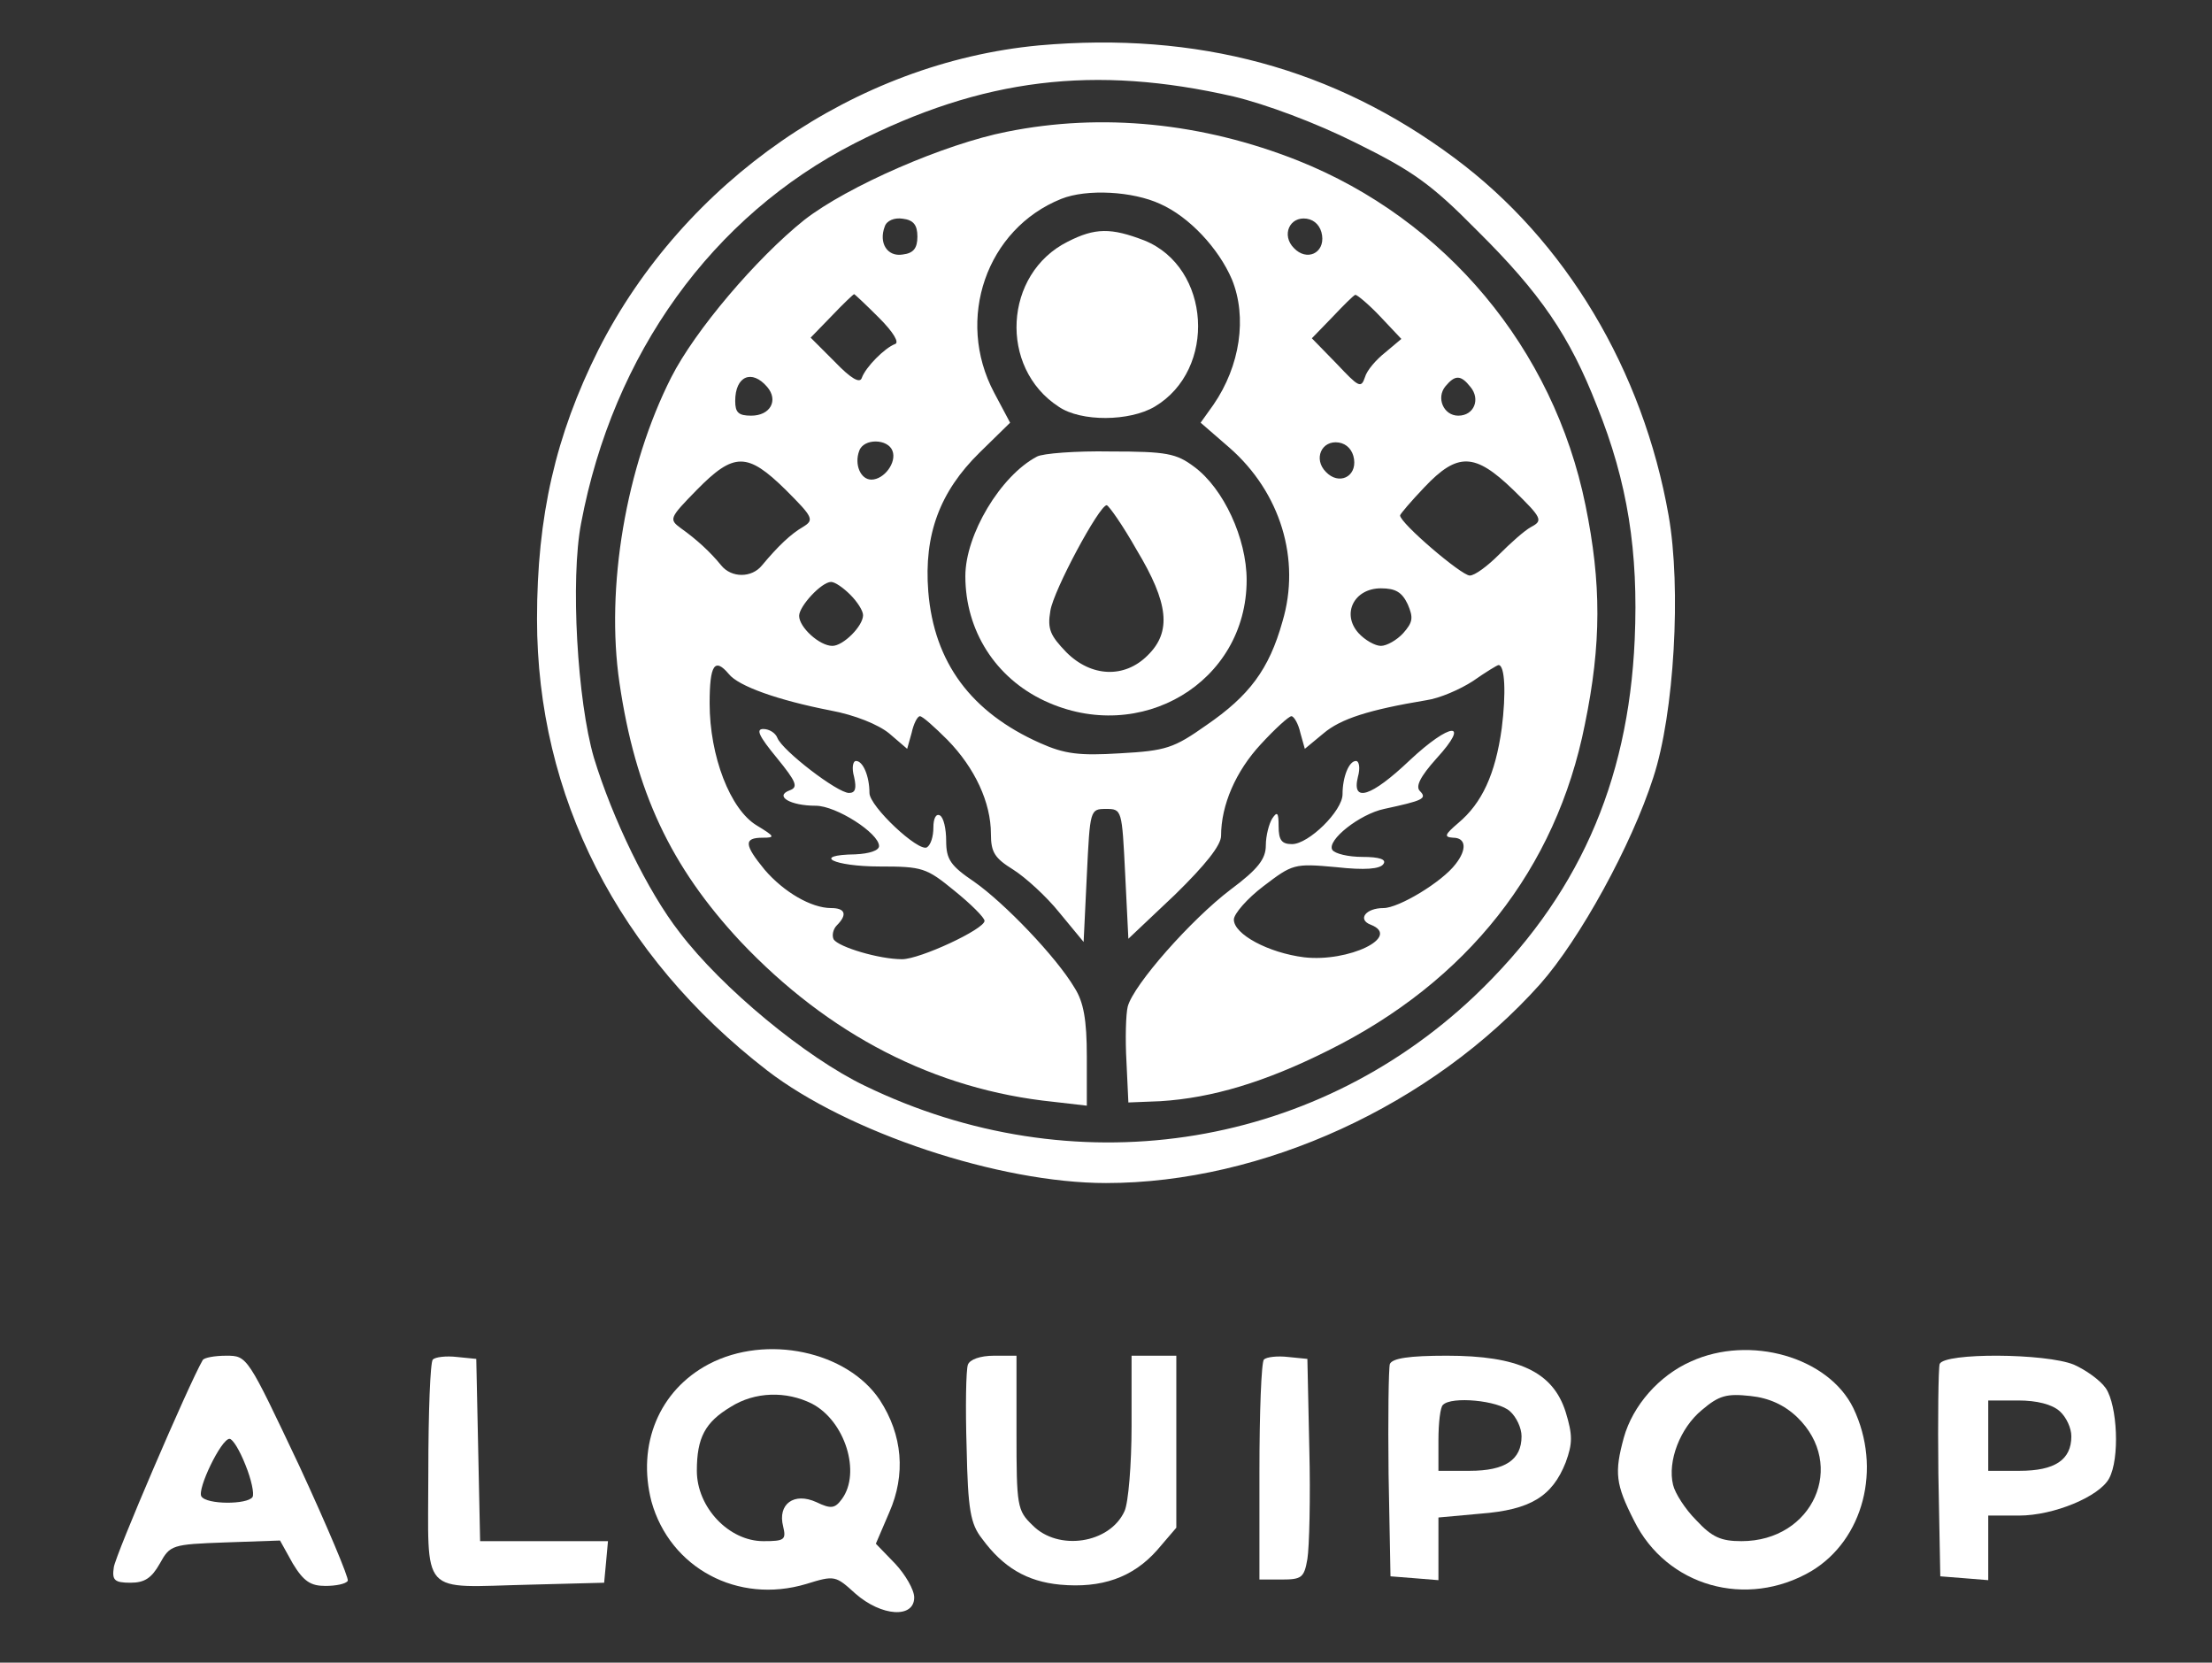 <svg version="1.0" xmlns="http://www.w3.org/2000/svg"
 width="346pt" height="260pt" viewBox="0 0 346 260"
 preserveAspectRatio="xMidYMid meet">

<rect x="0" y="0" width="346" height="260" fill="#333333" stroke="none"/>

<g transform="translate(0,260) scale(0.1,-0.1)"
fill="#ffffff" stroke="none">
<path d="M1625 2529 c-287 -27 -555 -212 -689 -476 -67 -134 -96 -260 -96
-421 0 -277 127 -526 360 -706 126 -97 363 -176 530 -176 245 0 510 122 679
311 62 70 143 217 177 323 33 100 44 297 24 410 -40 227 -161 430 -335 559
-188 140 -402 198 -650 176z m305 -80 c50 -12 128 -41 190 -72 89 -44 118 -64
190 -137 100 -99 145 -165 188 -275 48 -119 65 -228 59 -365 -10 -226 -90
-405 -251 -558 -256 -242 -629 -297 -953 -140 -92 44 -224 153 -290 240 -50
64 -105 178 -134 273 -26 89 -37 279 -20 367 50 265 205 480 428 594 200 102
375 123 593 73z"/>
<path d="M1575 2394 c-97 -19 -249 -85 -317 -138 -75 -60 -171 -173 -208 -246
-71 -140 -103 -329 -81 -478 25 -170 80 -287 189 -404 138 -146 304 -232 490
-251 l52 -6 0 77 c0 57 -5 85 -19 107 -29 49 -110 133 -157 166 -37 25 -44 35
-44 64 0 19 -4 37 -10 40 -6 3 -10 -5 -10 -19 0 -14 -4 -27 -10 -31 -13 -8
-90 64 -90 85 0 26 -10 50 -21 50 -5 0 -7 -11 -3 -25 4 -18 2 -25 -8 -25 -18
0 -104 66 -112 86 -3 8 -13 14 -22 14 -12 0 -7 -11 21 -45 31 -38 34 -46 20
-51 -24 -9 1 -24 41 -24 32 0 99 -43 99 -63 0 -7 -15 -12 -37 -13 -70 -1 -34
-19 38 -19 67 0 73 -2 117 -38 26 -21 47 -42 47 -47 0 -13 -101 -60 -129 -60
-36 0 -99 19 -107 31 -3 6 -1 16 5 22 17 17 13 27 -9 27 -31 0 -74 25 -104 60
-32 39 -33 50 -3 50 20 0 19 2 -9 19 -42 25 -74 109 -74 191 0 61 8 72 30 46
15 -19 77 -41 159 -57 38 -7 75 -22 92 -36 l28 -24 7 25 c3 14 9 26 13 26 4 0
23 -17 43 -37 43 -44 68 -98 68 -147 0 -29 6 -38 35 -56 19 -12 52 -42 72 -67
l38 -46 5 104 c5 103 5 104 30 104 25 0 25 -1 30 -102 l5 -101 73 69 c47 46
72 77 72 92 0 48 23 101 62 143 22 24 44 44 48 44 4 0 11 -12 14 -26 l7 -25
29 24 c27 23 71 37 161 52 21 3 53 17 73 30 20 14 38 25 40 25 10 0 12 -44 5
-99 -10 -72 -31 -117 -68 -148 -21 -18 -23 -22 -8 -23 20 0 22 -18 4 -41 -21
-28 -89 -69 -113 -69 -28 0 -41 -18 -20 -26 49 -19 -35 -59 -104 -51 -56 7
-110 36 -110 59 0 9 21 33 46 52 46 35 48 36 114 30 45 -5 69 -3 74 5 5 7 -6
11 -33 11 -22 0 -43 5 -47 11 -9 15 43 56 81 64 60 13 68 16 56 28 -7 7 0 22
26 51 54 59 22 57 -42 -3 -60 -57 -91 -67 -81 -26 4 14 2 25 -3 25 -11 0 -21
-25 -21 -52 0 -26 -53 -78 -79 -78 -16 0 -21 6 -21 28 0 21 -2 24 -10 12 -5
-8 -10 -27 -10 -42 0 -21 -12 -37 -55 -69 -62 -47 -152 -149 -161 -183 -3 -12
-4 -51 -2 -86 l3 -64 50 2 c81 5 164 30 262 79 218 108 357 284 402 510 26
126 26 221 1 343 -50 245 -219 447 -450 539 -149 59 -306 75 -455 45z m240
-113 c45 -20 91 -69 112 -118 24 -59 13 -135 -29 -196 l-20 -28 45 -39 c80
-70 112 -175 83 -272 -21 -75 -52 -116 -119 -162 -51 -36 -63 -40 -135 -44
-64 -4 -87 -1 -125 16 -108 48 -166 126 -175 237 -7 89 18 156 80 217 l48 47
-25 47 c-61 115 -12 256 105 303 40 16 112 12 155 -8z m-380 -51 c0 -18 -6
-26 -23 -28 -24 -4 -38 18 -28 44 3 9 15 14 28 12 17 -2 23 -10 23 -28z m633
2 c4 -28 -24 -41 -44 -20 -20 20 -7 50 20 46 13 -2 22 -12 24 -26z m-693 -129
c23 -23 32 -39 25 -41 -16 -6 -46 -36 -52 -53 -3 -9 -17 -1 -42 25 l-38 38 33
34 c18 19 34 34 35 34 1 0 19 -17 39 -37z m784 2 l33 -35 -25 -21 c-14 -11
-29 -28 -32 -39 -6 -18 -10 -15 -44 21 l-39 40 32 33 c17 18 33 34 36 35 3 0
21 -15 39 -34z m-959 -110 c18 -21 5 -45 -25 -45 -20 0 -25 5 -25 23 0 39 26
50 50 22z m1100 0 c16 -19 6 -45 -19 -45 -23 0 -35 28 -20 46 15 18 24 18 39
-1z m-904 -100 c7 -18 -13 -45 -33 -45 -17 0 -27 24 -19 45 7 20 45 19 52 0z
m722 -13 c4 -28 -24 -41 -44 -20 -20 20 -7 50 20 46 13 -2 22 -12 24 -26z
m-889 -48 c43 -43 45 -47 27 -58 -19 -11 -39 -30 -64 -60 -16 -20 -48 -20 -64
0 -17 21 -39 41 -63 58 -19 14 -18 16 25 60 58 59 79 59 139 0z m1138 0 c45
-44 47 -48 28 -58 -11 -6 -33 -26 -50 -43 -18 -18 -38 -33 -46 -33 -13 0 -109
82 -109 94 0 2 17 22 38 44 52 55 79 54 139 -4z m-1037 -164 c11 -11 20 -25
20 -32 0 -17 -31 -48 -48 -48 -20 0 -52 29 -52 47 0 15 35 53 50 53 6 0 19 -9
30 -20z m872 -15 c9 -21 8 -28 -7 -45 -10 -11 -26 -20 -35 -20 -9 0 -25 9 -35
20 -27 30 -7 70 35 70 23 0 33 -6 42 -25z"/>
<path d="M1670 2222 c-100 -50 -108 -197 -14 -258 35 -24 111 -23 150 0 98 58
88 218 -16 260 -52 20 -77 20 -120 -2z"/>
<path d="M1622 1886 c-57 -30 -112 -122 -112 -187 0 -85 47 -159 124 -195 150
-70 316 29 316 189 0 65 -36 143 -82 177 -28 21 -43 24 -131 24 -54 1 -106 -3
-115 -8z m156 -146 c50 -83 55 -128 17 -165 -36 -36 -88 -34 -127 5 -25 26
-30 36 -25 65 5 32 76 164 88 165 3 0 25 -31 47 -70z"/>
<path d="M1109 467 c-78 -41 -113 -126 -90 -215 29 -104 135 -161 242 -129 45
14 46 13 77 -15 41 -36 92 -39 92 -6 0 12 -14 36 -30 53 l-30 31 21 49 c26 59
21 121 -15 176 -51 76 -177 103 -267 56z m161 -62 c52 -27 77 -108 47 -149
-11 -15 -17 -16 -40 -5 -35 16 -61 -3 -52 -38 5 -21 2 -23 -31 -23 -54 0 -104
53 -104 110 0 52 13 76 53 100 38 24 87 25 127 5z"/>
<path d="M2645 471 c-50 -22 -91 -69 -105 -119 -15 -55 -13 -73 16 -130 51
-103 176 -138 277 -79 82 49 111 161 66 255 -39 80 -162 115 -254 73z m166
-87 c78 -75 25 -194 -87 -194 -32 0 -46 6 -71 33 -17 17 -33 42 -36 55 -9 37
11 89 45 117 27 23 39 26 76 22 29 -3 53 -14 73 -33z"/>
<path d="M317 473 c-22 -38 -137 -306 -139 -324 -3 -20 1 -24 26 -24 22 0 33
7 46 30 16 29 19 30 102 33 l86 3 20 -36 c17 -28 28 -35 51 -35 16 0 32 3 35
8 2 4 -32 85 -76 180 -81 171 -81 172 -114 172 -18 0 -35 -3 -37 -7z m67 -164
c9 -22 14 -45 11 -50 -8 -12 -72 -12 -80 1 -7 11 31 90 44 90 5 0 16 -18 25
-41z"/>
<path d="M677 474 c-4 -4 -7 -83 -7 -175 0 -199 -16 -181 160 -177 l115 3 3
32 3 33 -100 0 -100 0 -3 143 -3 142 -30 3 c-17 2 -34 0 -38 -4z"/>
<path d="M1514 466 c-3 -8 -4 -67 -2 -130 2 -97 6 -119 24 -142 33 -45 70 -67
122 -72 65 -6 114 11 152 54 l30 35 0 134 0 135 -35 0 -35 0 0 -110 c0 -60 -5
-120 -11 -133 -23 -51 -104 -63 -144 -22 -24 23 -25 30 -25 145 l0 120 -35 0
c-22 0 -38 -6 -41 -14z"/>
<path d="M1977 474 c-4 -4 -7 -83 -7 -176 l0 -168 35 0 c31 0 35 3 40 32 3 18
5 96 3 173 l-3 140 -30 3 c-17 2 -34 0 -38 -4z"/>
<path d="M2174 467 c-2 -7 -3 -85 -2 -172 l3 -160 38 -3 37 -3 0 49 0 49 66 6
c78 6 112 27 133 80 11 30 11 43 0 79 -20 63 -74 88 -186 88 -59 0 -85 -4 -89
-13z m188 -74 c10 -9 18 -26 18 -39 0 -37 -26 -54 -81 -54 l-49 0 0 48 c0 27
3 52 7 55 13 14 87 7 105 -10z"/>
<path d="M3034 467 c-2 -7 -3 -85 -2 -172 l3 -160 38 -3 37 -3 0 50 0 51 48 0
c55 0 126 30 141 58 17 31 13 114 -5 141 -9 13 -32 29 -50 37 -44 18 -203 19
-210 1z m188 -74 c10 -9 18 -26 18 -39 0 -37 -26 -54 -81 -54 l-49 0 0 55 0
55 47 0 c29 0 53 -6 65 -17z"/>
</g>
</svg>
